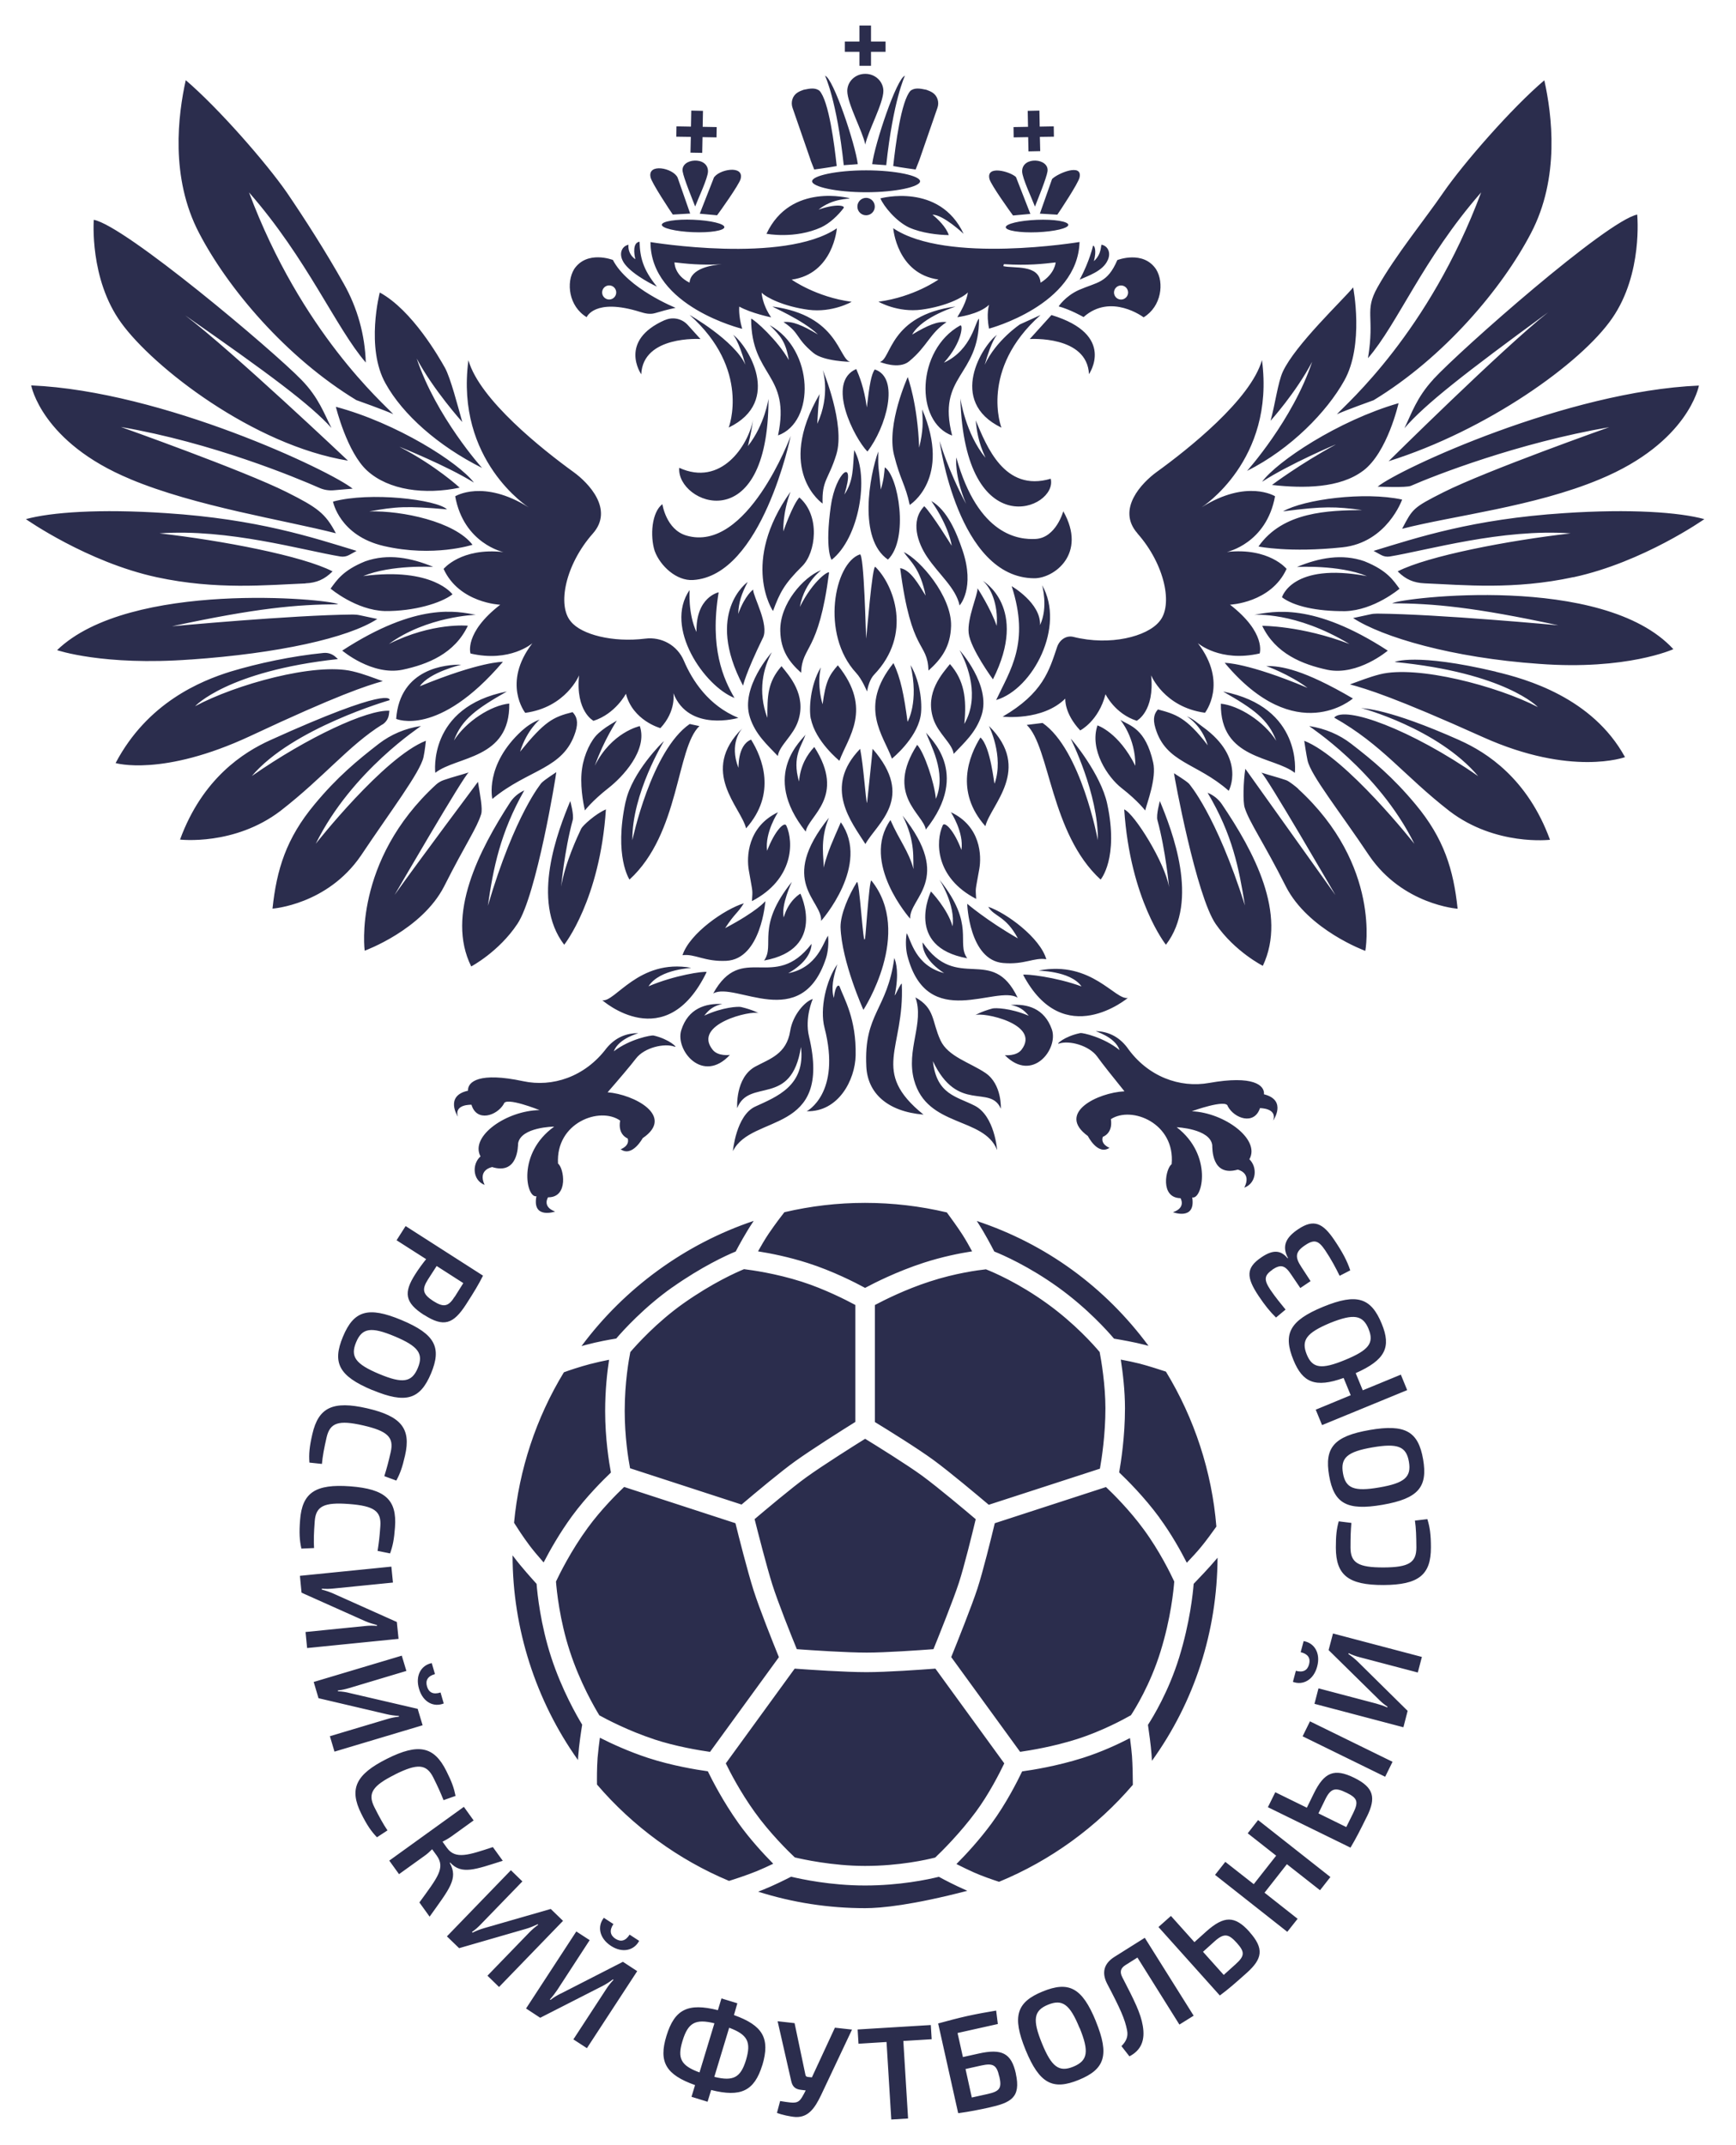 <svg width="34" height="42" viewBox="0 0 34 42" fill="none" xmlns="http://www.w3.org/2000/svg">
<g clip-path="url(#clip0_1368_20725)">
<path d="M13.302 9.159C14.119 9.533 14.648 8.734 14.75 8.221C14.72 8.402 14.71 8.477 14.648 8.734C14.979 8.314 15.051 7.808 15.051 7.808C15.051 10.598 13.247 9.86 13.303 9.159H13.302ZM15.133 6.002C15.088 5.996 15.722 6.259 16.02 6.549C15.708 6.363 15.517 6.286 15.345 6.306C15.677 6.527 15.572 6.613 15.931 6.911C16.133 7.076 16.651 7.084 16.651 7.084C16.423 7.033 16.425 6.177 15.133 6.002ZM15.079 6.371C15.286 6.577 15.39 6.689 15.449 7.05C15.235 6.667 14.778 6.256 14.711 6.239C14.711 7.382 15.493 7.312 15.238 8.525C15.972 8.26 15.942 6.848 15.08 6.369L15.079 6.371ZM13.506 6.166C14.711 7.236 14.272 8.371 14.272 8.371C15.339 7.855 14.635 6.755 14.357 6.554C14.357 6.554 14.461 6.65 14.599 7.14C14.379 6.662 13.506 6.166 13.506 6.166ZM13.024 6.265C12.098 6.672 12.559 7.328 12.559 7.328C12.593 6.562 13.719 6.638 13.719 6.638L13.469 6.362C13.357 6.238 13.177 6.199 13.024 6.267V6.265ZM11.242 5.273C11.496 4.89 12.004 5.09 12.004 5.09C12.292 5.65 13.232 6.027 13.232 6.027C13.08 6.059 12.945 6.096 12.829 6.131C12.729 6.16 12.633 6.137 12.534 6.106C11.644 5.828 11.49 6.21 11.49 6.21C11.137 5.996 11.086 5.532 11.244 5.271L11.242 5.273ZM11.793 5.726C11.793 5.802 11.855 5.864 11.931 5.864C12.007 5.864 12.069 5.802 12.069 5.726C12.069 5.65 12.007 5.588 11.931 5.588C11.855 5.588 11.793 5.65 11.793 5.726ZM12.864 5.609C12.593 5.278 12.534 5.037 12.526 4.733C12.39 4.749 12.416 4.968 12.444 5.075C12.328 5.002 12.298 4.868 12.309 4.792C12.191 4.816 12.121 4.944 12.191 5.095C12.286 5.31 12.712 5.541 12.864 5.611V5.609ZM12.742 4.74C12.742 4.74 15.351 5.174 16.39 4.47C16.39 4.47 16.321 5.361 15.505 5.475C15.505 5.475 15.984 5.817 16.68 5.909C16.68 5.909 16.302 6.127 15.832 6.065C15.35 6 15.006 5.825 14.917 5.73C14.917 5.73 14.925 5.958 15.103 6.213C15.103 6.213 14.716 6.135 14.479 6.003C14.479 6.003 14.458 6.171 14.536 6.438C14.536 6.438 12.74 6.003 12.74 4.74H12.742ZM13.21 5.137C13.21 5.137 13.204 5.386 13.505 5.534C13.528 5.251 13.95 5.188 14.134 5.175C13.711 5.195 13.444 5.163 13.209 5.137H13.21ZM12.962 4.4C12.959 4.467 13.232 4.532 13.57 4.546C13.908 4.56 14.184 4.515 14.187 4.448C14.19 4.381 13.917 4.316 13.579 4.302C13.241 4.288 12.965 4.333 12.962 4.4ZM13.177 4.201L13.517 4.181L13.271 3.477C13.184 3.288 12.675 3.187 12.742 3.474C12.768 3.589 13.129 4.133 13.177 4.201ZM13.37 3.358C13.391 3.488 13.556 3.891 13.615 4.043C13.671 3.893 13.863 3.49 13.866 3.358C13.872 3.052 13.326 3.093 13.37 3.358ZM16.083 4.451C16.251 4.372 16.414 4.217 16.522 4.074C16.559 4.028 16.387 3.981 16.031 4.104C16.318 3.874 16.634 3.901 16.642 3.882C16.642 3.882 15.486 3.566 15.012 4.577C15.012 4.577 15.567 4.685 16.083 4.451ZM13.978 3.488L13.705 4.184L14.044 4.215C14.095 4.149 14.475 3.617 14.505 3.504C14.581 3.22 14.066 3.316 13.976 3.487L13.978 3.488ZM13.523 2.989L13.753 2.993L13.759 2.685L14.033 2.69L14.037 2.488L13.762 2.483L13.768 2.17L13.539 2.165L13.533 2.479L13.249 2.474L13.246 2.676L13.53 2.68L13.523 2.989ZM7.144 18.613C7.144 18.613 8.263 18.207 8.699 17.353C9.135 16.491 9.333 16.227 9.423 15.942C9.457 15.835 9.402 15.565 9.361 15.307C9.361 15.307 8.203 16.855 7.728 17.522C7.728 17.522 9.105 15.148 9.181 15.123C8.97 15.191 8.905 15.2 8.694 15.272C8.639 15.29 8.586 15.321 8.542 15.36C6.907 16.86 7.142 18.612 7.142 18.612L7.144 18.613ZM6.982 7.835C6.982 7.835 7.55 8.036 7.702 8.109C7.516 7.904 5.905 6.514 4.877 3.767C6.02 5.071 6.579 6.422 7.164 7.098C7.148 6.557 7 6.028 6.734 5.557C6.382 4.929 5.965 4.279 5.618 3.77C5.216 3.19 4.278 2.116 3.638 1.57C3.489 2.243 3.328 3.474 3.9 4.564C4.461 5.642 5.599 6.996 6.981 7.835H6.982ZM7.516 10.69C8.49 10.916 9.254 10.666 9.254 10.666C8.907 10.212 7.874 9.995 7.235 10.013C7.753 9.919 7.959 9.902 8.755 9.973C8.556 9.781 7.248 9.623 6.522 9.821C6.522 9.821 6.648 10.488 7.516 10.69ZM6.475 11.525C6.475 11.525 6.973 11.947 7.539 11.964C8.105 11.969 8.634 11.811 8.862 11.637C8.862 11.637 8.485 11.099 7.113 11.279C7.668 11.051 8.485 11.099 8.485 11.099C8.056 10.922 7.603 10.831 7.153 10.99C6.71 11.169 6.593 11.366 6.475 11.524V11.525ZM7.882 13.113C8.377 13.008 8.904 12.798 9.163 12.251C9.163 12.251 8.473 12.18 7.617 12.608C8.358 12.066 9.319 12.037 9.319 12.037C8.958 11.973 8.18 11.778 6.703 12.738C6.703 12.738 7.286 13.233 7.882 13.113ZM9.847 12.961C9.847 12.961 9.847 12.96 9.847 12.958C9.847 12.958 9.408 12.949 8.223 13.436C8.409 13.16 9.036 13.014 9.036 13.014C8.746 13.008 7.832 13.079 7.759 14.075C7.759 14.075 8.581 14.445 9.847 12.961ZM9.93 13.538C8.366 13.844 8.525 15.131 8.525 15.131C8.943 14.802 9.991 14.87 9.974 13.775C9.623 13.809 9.129 14.121 8.89 14.499C9.043 14.082 9.336 13.875 9.93 13.537V13.538ZM10.574 14.087L10.566 14.09C10.436 14.138 10.321 14.216 10.22 14.307C9.484 14.982 9.643 15.642 9.643 15.642C10.355 15.052 11.037 15.066 11.27 14.332C11.334 14.13 11.292 14.025 11.214 13.943C10.828 14.039 10.667 14.124 10.186 14.717C10.319 14.29 10.574 14.085 10.574 14.085V14.087ZM11.717 14.361C11.574 14.486 11.441 14.771 11.402 15.034C11.352 15.343 11.419 15.712 11.456 15.867C11.456 15.867 11.596 15.68 11.918 15.428C12.188 15.217 12.691 14.69 12.531 14.216C12.531 14.216 11.977 14.334 11.649 14.993C11.825 14.495 12.081 14.109 12.081 14.109C11.89 14.222 11.836 14.256 11.715 14.361H11.717ZM6.815 9.019C6.815 9.019 4.539 6.864 3.627 6.175C5.275 7.323 6.077 7.92 6.492 8.379C6.347 8.098 6.243 7.785 5.905 7.438C5.35 6.864 2.445 4.415 1.837 4.304C1.837 4.304 1.747 5.461 2.374 6.321C3.002 7.191 4.962 8.717 6.815 9.019ZM5.982 11.421C6.199 11.412 6.356 11.344 6.51 11.19C6.51 11.19 6.511 11.187 6.513 11.187C5.925 10.883 4.348 10.582 3.124 10.443C4.47 10.347 5.925 10.773 6.669 10.896C6.728 10.905 6.789 10.894 6.84 10.865L6.984 10.786C6.117 10.522 5.044 10.164 3.256 10.047C1.949 9.959 0.995 10.03 0.507 10.164C0.507 10.164 1.706 11.007 3.072 11.302C4.239 11.553 5.219 11.454 5.984 11.423L5.982 11.421ZM3.735 12.913C5.441 12.794 6.815 12.493 7.389 12.119L7.057 12.048C7.009 12.037 6.961 12.032 6.913 12.032C5.722 12.042 3.369 12.262 3.369 12.262C5.021 11.905 5.821 11.834 6.623 11.831C6.621 11.831 6.62 11.829 6.618 11.828C6.444 11.727 2.54 11.355 1.118 12.729C1.118 12.729 2.02 13.04 3.737 12.912L3.735 12.913ZM7.496 13.336C7.308 13.271 7.127 13.195 6.905 13.143C6.17 12.966 4.608 13.403 3.821 13.827C3.821 13.827 4.449 13.14 6.618 12.904L6.579 12.868C6.514 12.806 6.426 12.775 6.336 12.784C5.717 12.845 5.057 12.986 4.515 13.149C3.934 13.33 2.889 13.754 2.264 14.94C2.264 14.94 3.179 15.214 4.903 14.41C6.626 13.602 7.175 13.427 7.497 13.336H7.496ZM7.486 14.188C7.558 14.143 7.606 14.072 7.617 13.988C7.62 13.961 7.623 13.937 7.626 13.916C7.201 13.89 6.032 14.427 4.932 15.194C5.726 14.256 7.629 13.709 7.629 13.709C7.643 13.685 7.634 13.431 5.292 14.492C4.768 14.729 3.966 15.239 3.526 16.438C3.526 16.438 4.591 16.565 5.495 15.875C6.351 15.21 6.832 14.594 7.485 14.186L7.486 14.188ZM7.068 16.753C7.651 15.88 8.228 15.123 8.294 14.825C8.321 14.707 8.341 14.503 8.341 14.503C7.517 14.825 6.184 16.52 6.184 16.52C6.893 15.083 8.257 14.216 8.242 14.216C8.24 14.216 8.237 14.216 8.235 14.216C7.938 14.261 7.657 14.379 7.418 14.563C7.001 14.886 6.604 15.213 6.161 15.748C5.604 16.416 5.418 17.026 5.337 17.79C5.337 17.79 6.409 17.716 7.068 16.753ZM10.267 15.476C10.157 15.526 10.062 15.604 9.995 15.704C9.388 16.638 8.727 17.911 9.229 18.922C9.229 18.922 9.771 18.635 10.133 18.089C10.507 17.534 10.893 15.176 10.895 15.118C10.864 15.142 10.675 15.259 10.606 15.328C10.606 15.328 10.087 15.932 9.555 17.734C9.661 16.999 9.795 16.309 10.268 15.475C10.268 15.475 10.267 15.475 10.265 15.475L10.267 15.476ZM10.989 17.371C10.989 17.371 11.053 16.658 11.217 16.055C11.244 15.957 11.169 15.684 11.169 15.684C10.932 16.256 10.388 17.635 11.05 18.497C11.05 18.497 11.749 17.623 11.867 15.847C11.662 15.935 11.413 16.163 11.383 16.224C11.313 16.373 11.065 16.897 10.988 17.371H10.989ZM12.253 15.694C12.021 16.765 12.329 17.221 12.329 17.221C13.316 16.319 13.244 14.647 13.698 14.216L13.508 14.175C12.753 14.697 12.385 16.45 12.385 16.45C12.374 15.537 13.004 14.51 13.004 14.51C12.977 14.527 12.379 15.118 12.255 15.692L12.253 15.694ZM10.354 9.934C9.464 9.375 8.915 9.717 8.915 9.717C9.084 10.646 9.859 10.809 9.859 10.809C9.029 10.717 8.688 11.139 8.688 11.139C8.994 11.809 9.797 11.84 9.797 11.84C9.082 12.394 9.215 12.795 9.215 12.795C9.992 12.975 10.427 12.594 10.427 12.594C9.826 13.375 10.287 13.957 10.287 13.957C11.087 13.848 11.341 13.223 11.341 13.223C11.269 13.93 11.624 14.113 11.624 14.113C12.052 13.977 12.259 13.583 12.259 13.583C12.394 14.11 12.934 14.256 12.934 14.256C13.25 13.918 13.188 13.571 13.188 13.571C13.489 14.343 14.461 14.055 14.461 14.055C13.877 13.816 13.56 13.327 13.393 12.935C13.266 12.636 12.959 12.463 12.636 12.504C12.002 12.583 11.389 12.425 11.183 12.172C10.907 11.857 11.073 11.054 11.611 10.446C12.03 9.973 11.523 9.452 11.234 9.243C10.625 8.802 9.394 7.827 9.174 7.053C8.913 9.023 10.357 9.936 10.357 9.936L10.354 9.934ZM2.552 9.381C3.83 9.916 5.584 10.186 6.578 10.441C6.373 10.049 6.216 9.937 5.615 9.635C4.77 9.212 2.368 8.36 2.368 8.36C4.154 8.667 5.792 9.348 6.257 9.553C6.345 9.592 6.44 9.607 6.536 9.599C6.68 9.587 6.883 9.568 6.907 9.568C6.477 9.219 3.19 7.656 0.611 7.546C0.611 7.546 0.814 8.661 2.554 9.381H2.552ZM9.439 9.159C9.439 9.159 8.542 8.162 8.161 7.019C8.484 7.63 9.054 8.263 9.054 8.263C8.966 7.953 8.826 7.404 8.715 7.202C8.604 7.005 8.076 6.075 7.438 5.727C7.438 5.727 7.155 6.81 7.553 7.511C7.888 8.114 8.577 8.729 9.44 9.161L9.439 9.159ZM6.578 7.965C6.578 7.965 6.796 8.86 7.195 9.219C7.615 9.598 8.318 9.691 9.003 9.548C9.003 9.548 8.541 9.119 7.821 8.747C7.812 8.742 8.749 9.116 9.282 9.449C8.983 9.055 7.77 8.283 6.578 7.965ZM15.398 16.162C15.362 16.084 15.175 16.26 15.024 16.658C14.975 16.3 15.237 15.903 15.237 15.903C14.637 16.19 14.62 16.779 14.666 17.041C14.748 17.517 14.741 17.399 14.727 17.643C15.548 17.215 15.547 16.486 15.4 16.163L15.398 16.162ZM15.78 16.284C15.828 15.974 16.578 15.604 15.948 14.625C15.807 14.777 15.676 14.985 15.649 15.301C15.504 14.805 15.71 14.593 15.775 14.383C15.739 14.465 14.875 15.149 15.781 16.283L15.78 16.284ZM15.874 3.133L15.947 3.319C15.947 3.319 16.246 3.279 16.387 3.251C16.344 2.849 16.234 1.972 16.048 1.775C15.963 1.714 15.866 1.731 15.739 1.758C15.697 1.772 15.657 1.789 15.62 1.812C15.521 1.874 15.483 2.001 15.522 2.111L15.876 3.133H15.874ZM16.468 16.1C16.293 16.503 16.229 16.627 16.128 16.99C16.147 16.821 16.043 16.472 16.234 16.01C15.226 17.266 16.108 17.624 16.082 18.03C16.082 18.03 17.057 16.934 16.468 16.1ZM13.968 19.451C14.401 19.209 15.694 20.234 16.177 18.762C16.215 18.646 16.234 18.469 16.217 18.32C16.122 18.451 16.011 18.942 15.438 19.055C15.786 18.857 15.893 18.634 15.894 18.48C15.161 19.435 14.534 18.43 13.968 19.451ZM15.676 17.497C15.676 17.497 15.446 17.621 15.35 17.962C15.291 17.725 15.508 17.267 15.508 17.267C14.796 18.154 15.186 18.496 14.965 18.806C16.201 18.582 15.676 17.497 15.676 17.497ZM15.882 14.073C15.969 14.515 16.44 14.895 16.44 14.895C16.605 14.439 17.102 13.884 16.409 13.026C16.24 13.22 16.17 13.34 16.111 13.789C16.111 13.789 15.992 13.434 16.076 13.067C15.865 13.416 15.841 13.893 15.88 14.075L15.882 14.073ZM16.832 1.288H17.059V1.015H17.344V0.813H17.059V0.5H16.832V0.813H16.546V1.015H16.832V1.288ZM16.8 3.214C16.752 2.823 16.321 1.531 16.159 1.483C16.159 1.483 16.389 1.962 16.525 3.234L16.8 3.214ZM14.686 14.042C14.796 14.385 15.03 14.585 15.234 14.802C15.262 14.596 15.536 14.406 15.632 14.115C15.803 13.6 15.451 13.225 15.306 13.043C15.029 13.36 15.029 13.634 15.029 14.055C14.832 13.532 14.953 13.067 15.117 12.771C15.117 12.771 14.497 13.456 14.686 14.04V14.042ZM16.91 19.772C16.91 19.772 17.892 18.266 17.067 17.241C17.022 17.185 16.938 18.606 16.938 18.369C16.91 18.606 16.832 17.188 16.781 17.272C16.625 17.525 16.46 17.894 16.462 18.153C16.485 18.831 16.91 19.772 16.91 19.772ZM15.8 21.757C16.423 21.772 16.747 21.144 16.758 20.665C16.773 19.944 16.53 19.553 16.443 19.314C16.434 19.287 16.364 19.259 16.331 19.539C16.274 19.352 16.319 19.131 16.4 18.88C16.18 19.19 16.051 19.752 16.149 20.125C16.48 21.408 15.8 21.757 15.8 21.757ZM14.793 21.665C14.416 21.837 14.354 22.538 14.354 22.538C14.723 21.797 16.305 22.233 15.845 20.294C15.756 19.924 15.918 19.561 15.918 19.559C15.764 19.606 15.525 19.873 15.476 20.186C15.404 20.64 15.072 20.732 14.796 20.881C14.395 21.096 14.438 21.696 14.438 21.696C14.674 21.095 15.5 21.693 15.687 20.499C15.78 21.262 15.207 21.474 14.793 21.665ZM14.296 20.654C14.296 20.654 14.066 20.688 13.959 20.555C13.551 20.051 14.722 19.773 14.86 19.838C14.86 19.838 14.744 19.77 14.513 19.716C14.46 19.704 14.159 19.716 13.793 19.885C13.895 19.756 13.982 19.694 14.145 19.657C13.819 19.642 13.478 19.741 13.343 20.169C13.219 20.56 13.762 21.231 14.296 20.653V20.654ZM16.84 10.855C16.342 11.026 16.066 12.415 16.767 13.174C16.884 13.299 16.981 13.538 16.981 13.538C16.998 13.439 17.039 13.295 17.118 13.211C17.881 12.417 17.502 11.448 17.144 11.099C17.084 11.04 16.972 12.477 16.964 12.505C16.958 12.476 16.925 10.826 16.84 10.854V10.855ZM17.09 14.662C17.07 14.911 17.025 15.287 16.981 15.725C16.952 15.644 16.915 15.01 16.846 14.662C16.116 15.416 16.68 16.098 16.949 16.525C17.177 16.115 17.932 15.625 17.091 14.662H17.09ZM9.633 22.848C10.149 23.013 10.144 22.434 10.147 22.386C10.203 22.064 10.854 22.058 10.854 22.058C10.121 22.583 10.307 23.462 10.506 23.421C10.417 23.878 10.872 23.721 10.872 23.721C10.611 23.624 10.734 23.442 10.734 23.442C11.143 23.447 11.042 22.862 10.929 22.782C10.881 21.98 11.748 21.659 12.146 21.94C12.094 22.22 12.294 22.29 12.294 22.29C12.338 22.439 12.156 22.501 12.156 22.501C12.382 22.664 12.587 22.284 12.587 22.284C13.226 21.851 12.415 21.426 11.9 21.386C12.117 21.137 12.356 20.856 12.456 20.724C12.619 20.51 13.015 20.417 13.216 20.494C13.277 20.518 13.115 20.347 12.799 20.274C12.759 20.265 12.34 20.339 12.021 20.584C12.121 20.318 12.531 20.228 12.495 20.228C12.286 20.228 12.064 20.299 11.88 20.521C11.453 21.09 10.813 21.29 10.248 21.169C9.386 20.985 9.157 21.178 9.166 21.355C8.701 21.456 8.967 21.862 8.967 21.862C8.891 21.614 9.234 21.63 9.234 21.63C9.336 21.974 9.73 21.848 9.867 21.614C9.895 21.464 10.568 21.735 10.568 21.735C9.924 21.743 9.198 22.244 9.411 22.641C9.239 22.794 9.257 23.109 9.491 23.199C9.352 22.901 9.633 22.852 9.633 22.852V22.848ZM15.282 12.357C15.291 12.733 15.452 12.958 15.69 13.172C15.71 12.628 16.031 12.805 16.237 11.214C16.243 11.162 15.93 11.353 15.665 11.883C15.765 11.349 16.136 11.142 16.066 11.17C15.744 11.3 15.268 11.814 15.282 12.357ZM15.139 11.964C15.275 11.597 15.362 11.431 15.713 11.083C15.975 10.823 16.074 10.102 15.655 9.739C15.516 9.897 15.342 10.404 15.342 10.404C15.342 10.404 15.322 10.058 15.482 9.629C14.495 11.017 15.139 11.963 15.139 11.963V11.964ZM16.111 9.86C16.094 9.396 16.228 9.392 16.38 8.898C16.561 8.308 16.114 7.244 16.114 7.244C16.114 7.244 16.271 7.732 16.006 8.298C16.034 7.77 16.054 7.717 16.055 7.712C15.175 9.223 16.113 9.861 16.113 9.861L16.111 9.86ZM14.942 12.49C15.069 12.231 14.751 11.684 14.75 11.544C14.75 11.544 14.592 11.651 14.458 12.02C14.469 11.787 14.519 11.635 14.643 11.395C14.643 11.395 13.795 11.989 14.553 13.425C14.553 13.425 14.595 13.2 14.942 12.488V12.49ZM13.533 18.948C12.506 18.767 12.044 19.634 11.796 19.583C11.796 19.583 13.039 20.687 13.84 19.031C13.784 19.011 13.209 19.094 12.701 19.311C12.926 18.961 13.579 18.956 13.531 18.948H13.533ZM14.612 16.218C15.218 15.537 14.928 14.831 14.71 14.481C14.432 14.593 14.472 15.059 14.46 15.028C14.281 14.559 14.511 14.29 14.54 14.258C13.688 15.104 14.511 15.799 14.612 16.218ZM14.54 14.258C14.54 14.258 14.542 14.256 14.544 14.255C14.544 14.255 14.544 14.255 14.54 14.258ZM13.365 18.702C13.61 18.669 13.795 18.832 14.223 18.812C14.908 18.781 14.99 17.643 14.99 17.643C14.99 17.643 14.837 17.837 14.202 18.172C14.393 17.878 14.444 17.885 14.568 17.686C14.198 17.798 13.506 18.272 13.367 18.702H13.365ZM16.947 1.446C16.947 1.446 16.947 1.446 16.946 1.446C16.944 1.446 16.946 1.446 16.944 1.446C16.749 1.446 16.594 1.598 16.594 1.781C16.594 2.027 16.899 2.581 16.947 2.831C16.995 2.579 17.301 2.026 17.301 1.781C17.301 1.598 17.144 1.446 16.95 1.446H16.947ZM17.229 3.225L17.357 3.234C17.493 1.962 17.723 1.483 17.723 1.483C17.561 1.531 17.13 2.823 17.082 3.214L17.231 3.225H17.229ZM17.933 3.319L18.006 3.133L18.36 2.111C18.399 2.001 18.36 1.874 18.262 1.812C18.225 1.789 18.183 1.772 18.143 1.758C18.016 1.731 17.919 1.714 17.834 1.775C17.648 1.972 17.538 2.849 17.494 3.251C17.636 3.279 17.935 3.319 17.935 3.319H17.933ZM13.574 11.356C14.927 11.273 15.486 8.536 15.486 8.536C15.486 8.536 14.633 10.838 13.441 10.485C13.044 10.367 12.973 9.871 12.973 9.871C12.763 10.029 12.729 10.493 12.822 10.787C12.931 11.082 13.25 11.377 13.574 11.356ZM16.989 8.84C17.352 8.373 17.634 7.397 17.132 7.233C17.064 7.332 17.028 7.534 16.977 7.977C16.924 7.588 16.826 7.354 16.77 7.225C16.17 7.486 16.735 8.582 16.988 8.84H16.989ZM14.385 13.665C14.168 13.292 13.895 12.691 14.075 11.597C14.075 11.597 13.626 11.687 13.641 12.374C13.472 12.014 13.506 11.552 13.506 11.552C12.998 12.285 13.798 13.436 14.385 13.665ZM20.579 9.373C19.666 9.643 19.32 8.726 19.109 8.23C19.129 8.416 19.155 8.647 19.301 8.962C18.91 8.494 18.809 7.801 18.809 7.801C18.895 10.7 20.721 9.967 20.579 9.375V9.373ZM18.71 6.002C17.417 6.177 17.46 7.033 17.233 7.086C17.233 7.086 17.603 7.242 17.805 7.075C18.164 6.779 18.206 6.529 18.538 6.307C18.366 6.287 18.175 6.365 17.864 6.551C18.071 6.186 18.754 5.996 18.71 6.002ZM18.806 6.372C17.943 6.852 17.915 8.263 18.648 8.528C18.344 7.338 19.175 7.385 19.175 6.242C19.107 6.258 19.044 6.847 18.487 7.101C18.853 6.695 18.862 6.343 18.808 6.372H18.806ZM19.613 8.373C19.613 8.373 19.174 7.239 20.379 6.168L19.976 6.351C19.976 6.351 19.506 6.664 19.286 7.142C19.424 6.652 19.527 6.555 19.527 6.555C19.248 6.755 18.546 7.856 19.613 8.373ZM21.326 7.328C21.326 7.328 21.871 6.555 20.593 6.168L20.168 6.638C20.168 6.638 21.294 6.562 21.328 7.328H21.326ZM21.883 5.092C21.883 5.092 22.39 4.892 22.644 5.275C22.802 5.534 22.751 5.999 22.398 6.213C22.398 6.213 21.759 5.729 21.222 6.208C21.222 6.208 20.96 6.058 20.734 5.999C20.734 5.999 20.861 5.8 21.129 5.678C21.491 5.52 21.688 5.547 21.883 5.092ZM21.818 5.727C21.818 5.803 21.88 5.865 21.956 5.865C22.032 5.865 22.094 5.803 22.094 5.727C22.094 5.651 22.032 5.589 21.956 5.589C21.88 5.589 21.818 5.651 21.818 5.727ZM21.695 5.095C21.764 4.944 21.695 4.816 21.578 4.792C21.553 4.788 21.588 4.966 21.424 5.113C21.481 4.902 21.435 4.803 21.407 4.811C21.407 4.811 21.342 5.112 21.146 5.475C21.298 5.405 21.601 5.31 21.694 5.095H21.695ZM17.205 5.907C17.901 5.816 18.38 5.473 18.38 5.473C17.564 5.36 17.494 4.468 17.494 4.468C18.534 5.172 21.143 4.738 21.143 4.738C21.108 5.975 19.371 6.434 19.371 6.434C19.312 6.143 19.371 5.968 19.371 5.968C19.168 6.16 18.749 6.21 18.749 6.21C18.944 5.904 18.955 5.726 18.955 5.726C18.867 5.82 18.534 5.997 18.051 6.062C17.581 6.126 17.203 5.906 17.203 5.906L17.205 5.907ZM19.651 5.211C19.859 5.259 20.349 5.172 20.38 5.535C20.664 5.36 20.675 5.138 20.675 5.138C20.424 5.166 20.139 5.202 19.662 5.172C19.662 5.172 19.655 5.188 19.651 5.211ZM19.698 4.45C19.701 4.516 19.977 4.561 20.315 4.547C20.653 4.533 20.926 4.468 20.923 4.402C20.92 4.335 20.644 4.29 20.306 4.304C19.968 4.318 19.695 4.383 19.698 4.45ZM19.853 2.69L20.137 2.685L20.143 2.964L20.373 2.959L20.366 2.68L20.641 2.676L20.638 2.474L20.363 2.479L20.357 2.165L20.128 2.17L20.134 2.483L19.85 2.488L19.853 2.69ZM20.368 4.183L20.708 4.203C20.756 4.135 21.117 3.591 21.143 3.476C21.208 3.189 20.72 3.39 20.605 3.505L20.366 4.183H20.368ZM20.019 3.359C20.022 3.491 20.214 3.896 20.27 4.045C20.329 3.893 20.494 3.49 20.515 3.359C20.559 3.093 20.013 3.052 20.019 3.359ZM17.243 3.884C17.308 4.04 17.55 4.333 17.802 4.453C18.056 4.567 18.38 4.6 18.582 4.603C18.532 4.445 18.361 4.282 18.262 4.203C18.476 4.203 18.873 4.578 18.873 4.578C18.399 3.567 17.243 3.884 17.243 3.884ZM19.841 4.219L20.18 4.188L19.898 3.466C19.78 3.356 19.304 3.225 19.38 3.508C19.41 3.622 19.791 4.153 19.841 4.22V4.219ZM25.428 15.445C25.384 15.405 25.245 15.293 25.189 15.275C24.978 15.204 24.913 15.194 24.702 15.126C24.778 15.151 26.155 17.525 26.155 17.525C25.679 16.857 24.39 15.052 24.39 15.052C24.35 15.309 24.342 15.704 24.377 15.811C24.466 16.098 24.749 16.492 25.184 17.356C25.62 18.21 26.74 18.617 26.74 18.617C26.74 18.617 27.062 16.947 25.426 15.447L25.428 15.445ZM29.008 3.769C27.982 6.515 26.369 7.906 26.183 8.111C26.335 8.039 26.902 7.836 26.902 7.836C28.284 6.997 29.422 5.644 29.984 4.566C30.556 3.476 30.395 2.245 30.246 1.572C29.605 2.117 28.667 3.192 28.266 3.772C27.918 4.281 27.332 4.997 26.979 5.625C26.713 6.098 26.929 6.182 26.792 7.013C27.377 6.337 27.866 5.073 29.007 3.769H29.008ZM24.648 10.7C24.648 10.7 25.251 10.826 26.292 10.716C27.166 10.623 27.461 9.781 27.461 9.781C26.713 9.62 25.538 9.778 25.128 10.012C25.935 9.908 26.146 9.917 26.678 9.986C26.026 9.995 25.128 10.012 24.648 10.7ZM26.732 10.992C26.282 10.832 25.828 10.924 25.4 11.101C25.4 11.101 26.217 11.052 26.772 11.28C25.301 11.004 25.108 11.694 25.108 11.694C25.336 11.867 25.78 11.97 26.346 11.966C26.912 11.949 27.41 11.527 27.41 11.527C27.292 11.369 27.175 11.172 26.732 10.993V10.992ZM24.564 12.039C24.564 12.039 25.363 11.967 26.43 12.609C25.487 12.248 24.721 12.253 24.721 12.253C24.98 12.798 25.507 13.009 26.002 13.115C26.597 13.234 27.18 12.739 27.18 12.739C25.704 11.78 24.925 11.975 24.564 12.039ZM26.498 13.676C25.527 13.107 25.09 13.037 24.8 13.04C24.8 13.04 25.243 13.197 25.609 13.468C24.428 12.972 23.989 12.978 23.989 12.978C23.989 12.978 23.989 12.98 23.989 12.981C25.386 14.65 26.496 13.676 26.496 13.676H26.498ZM23.911 13.777C23.894 14.872 24.942 14.803 25.36 15.132C25.36 15.132 25.518 13.845 23.955 13.54C24.549 13.878 24.84 14.085 24.995 14.503C24.756 14.124 24.262 13.813 23.911 13.778V13.777ZM22.678 13.89C22.61 13.968 22.572 14.065 22.629 14.255C22.834 14.943 23.437 14.929 24.065 15.483C24.065 15.483 24.414 14.848 23.556 14.231C23.455 14.158 23.365 14.073 23.251 14.028L23.243 14.025C23.243 14.025 23.536 14.193 23.654 14.593C23.23 14.037 23.018 13.982 22.678 13.89ZM21.494 14.203C21.334 14.678 21.695 15.219 21.967 15.43C22.289 15.681 22.429 15.869 22.429 15.869C22.466 15.714 22.655 15.235 22.585 14.928C22.435 14.264 22.134 14.21 21.943 14.096C21.943 14.096 22.241 14.445 22.236 14.994C21.908 14.335 21.495 14.203 21.495 14.203H21.494ZM28.072 7.428C27.743 7.785 27.645 8.1 27.506 8.384C27.91 7.915 28.698 7.3 30.32 6.115C29.425 6.824 27.197 9.03 27.197 9.03C29.119 8.427 30.967 7.115 31.575 6.231C32.181 5.357 32.065 4.201 32.065 4.201C31.46 4.329 28.613 6.841 28.07 7.428H28.072ZM30.815 11.302C32.183 11.007 33.38 10.164 33.38 10.164C32.891 10.03 31.938 9.959 30.63 10.047C28.842 10.164 27.769 10.522 26.902 10.786L27.047 10.865C27.099 10.894 27.158 10.905 27.217 10.896C27.962 10.773 29.416 10.347 30.762 10.443C29.539 10.582 27.962 10.885 27.374 11.187C27.374 11.187 27.375 11.189 27.377 11.19C27.531 11.344 27.687 11.412 27.904 11.421C28.67 11.453 29.649 11.552 30.816 11.3L30.815 11.302ZM27.272 11.809C27.272 11.809 27.268 11.812 27.267 11.812C28.07 11.814 28.869 11.887 30.52 12.243C30.52 12.243 28.168 12.023 26.977 12.014C26.927 12.014 26.881 12.018 26.833 12.029L26.501 12.101C27.073 12.474 28.438 12.879 30.145 12.998C31.862 13.127 32.773 12.71 32.773 12.71C31.399 11.214 27.448 11.708 27.273 11.809H27.272ZM29.294 13.15C27.715 12.777 27.314 12.961 27.314 12.961C29.484 13.171 30.12 13.844 30.12 13.844C29.328 13.434 27.76 13.019 27.028 13.202C26.808 13.258 26.627 13.333 26.439 13.4C26.763 13.487 27.314 13.653 29.046 14.433C30.778 15.211 31.826 14.824 31.826 14.824C31.187 13.656 29.886 13.292 29.294 13.152V13.15ZM28.591 14.495C27.163 13.859 26.723 13.879 26.656 13.861C26.656 13.861 28.157 14.258 28.951 15.197C27.642 14.284 26.337 13.808 26.13 14.05C27.076 14.585 27.484 15.177 28.388 15.88C29.292 16.57 30.357 16.442 30.357 16.442C29.919 15.244 29.117 14.731 28.591 14.496V14.495ZM26.467 14.565C26.23 14.38 25.947 14.264 25.65 14.217C25.648 14.217 25.645 14.217 25.643 14.217C25.628 14.217 26.992 15.086 27.701 16.522C27.701 16.522 26.366 14.827 25.544 14.504C25.544 14.504 25.583 14.773 25.609 14.89C25.676 15.187 26.234 15.881 26.817 16.754C27.476 17.717 28.548 17.792 28.548 17.792C28.467 17.027 28.281 16.416 27.724 15.749C27.281 15.216 26.884 14.887 26.467 14.565ZM22.993 15.138C22.996 15.196 23.429 17.545 23.812 18.094C24.186 18.634 24.733 18.91 24.733 18.91C25.215 17.889 24.556 16.669 23.931 15.746C23.863 15.646 23.767 15.569 23.655 15.523C23.655 15.523 23.654 15.523 23.652 15.523C24.142 16.348 24.263 16.996 24.383 17.728C23.815 15.937 23.285 15.342 23.285 15.342C23.215 15.275 23.023 15.162 22.992 15.138H22.993ZM22.018 15.847C22.136 17.623 22.835 18.497 22.835 18.497C23.497 17.635 22.953 16.258 22.716 15.684C22.716 15.684 22.641 15.957 22.668 16.055C22.832 16.657 22.896 17.371 22.896 17.371C22.82 16.897 22.221 15.935 22.018 15.847ZM20.418 14.155L20.109 14.193C20.563 14.624 20.571 16.32 21.556 17.221C21.556 17.221 21.916 16.805 21.684 15.734C21.56 15.159 20.996 14.479 20.97 14.462C20.97 14.462 21.512 15.539 21.502 16.45C21.502 16.45 21.173 14.676 20.418 14.154V14.155ZM22.277 10.444C22.815 11.052 22.981 11.856 22.705 12.17C22.465 12.463 21.743 12.65 21.024 12.47C20.881 12.434 20.749 12.53 20.703 12.67C20.549 13.127 20.428 13.571 19.638 14.031C19.638 14.031 20.413 14.123 20.864 13.678C20.864 13.678 20.839 13.963 21.156 14.301C21.156 14.301 21.515 14.12 21.652 13.592C21.652 13.592 21.835 13.975 22.263 14.112C22.263 14.112 22.618 13.929 22.545 13.222C22.545 13.222 22.799 13.847 23.6 13.955C23.6 13.955 24.06 13.374 23.46 12.592C23.46 12.592 23.894 12.972 24.671 12.794C24.671 12.794 24.805 12.392 24.09 11.839C24.09 11.839 24.893 11.806 25.198 11.138C25.198 11.138 24.857 10.716 24.028 10.807C24.028 10.807 24.803 10.645 24.972 9.716C24.972 9.716 24.423 9.373 23.533 9.933C23.533 9.933 24.977 9.018 24.716 7.05C24.496 7.824 23.265 8.799 22.655 9.24C22.367 9.449 21.86 9.97 22.278 10.443L22.277 10.444ZM27.631 9.513C28.098 9.308 29.731 8.671 31.517 8.364C31.517 8.364 29.115 9.213 28.27 9.638C27.669 9.941 27.667 9.961 27.461 10.353C28.455 10.097 30.053 9.919 31.331 9.384C33.071 8.664 33.274 7.549 33.274 7.549C30.695 7.659 27.411 9.179 26.982 9.528C27.005 9.528 27.543 9.551 27.63 9.513H27.631ZM24.421 9.221C25.285 8.79 25.991 8.056 26.326 7.455C26.723 6.754 26.502 5.627 26.502 5.627C26.302 5.872 25.367 6.752 25.124 7.278C25.028 7.486 24.972 7.928 24.884 8.238C24.884 8.238 25.377 7.694 25.699 7.083C25.318 8.225 24.421 9.223 24.421 9.223V9.221ZM26.696 9.218C27.175 8.86 27.391 7.894 27.391 7.894C26.205 8.236 25.009 9.035 24.718 9.433C25.245 9.089 26.172 8.695 26.163 8.702C25.451 9.089 24.912 9.495 24.912 9.495C25.54 9.565 26.242 9.558 26.695 9.218H26.696ZM18.886 14.174C18.937 13.668 18.881 13.318 18.605 13.002C18.461 13.183 18.109 13.558 18.279 14.073C18.375 14.365 18.65 14.554 18.678 14.76C18.882 14.543 19.115 14.343 19.225 14C19.414 13.416 18.794 12.73 18.794 12.73C18.957 13.026 19.192 13.645 18.886 14.174ZM22.092 19.538C21.843 19.592 21.382 18.803 20.348 19.001C20.3 19.011 20.957 18.995 21.182 19.313C20.672 19.127 20.093 19.066 20.038 19.085C20.835 20.595 22.092 19.536 22.092 19.536V19.538ZM18.625 15.905C18.625 15.905 18.881 16.292 18.83 16.641C18.684 16.252 18.501 16.081 18.465 16.157C18.32 16.474 18.315 17.184 19.118 17.599C19.106 17.362 19.098 17.477 19.18 17.012C19.225 16.756 19.211 16.18 18.625 15.903V15.905ZM19.602 21.709C19.602 21.709 19.628 21.23 19.301 21.008C18.999 20.803 18.566 20.688 18.419 20.367C18.248 19.997 18.316 19.742 17.929 19.528C18.107 20.029 17.741 20.553 17.902 21.146C18.158 22.081 19.268 21.859 19.529 22.517C19.529 22.517 19.481 21.851 19.093 21.65C18.735 21.465 18.344 21.433 18.271 20.777C18.76 21.805 19.39 21.223 19.602 21.707V21.709ZM18.656 18.136C18.56 17.795 18.233 17.454 18.233 17.454C18.233 17.454 17.705 18.539 18.943 18.762C18.721 18.452 19.112 18.113 18.4 17.224C18.4 17.224 18.716 17.711 18.656 18.136ZM19.932 19.536C19.43 18.483 18.744 19.448 18.07 18.451C18.062 18.604 18.155 18.834 18.49 19.052C17.924 18.905 17.843 18.407 17.758 18.271C17.732 18.418 17.741 18.595 17.772 18.714C18.163 20.214 19.517 19.269 19.934 19.536H19.932ZM18.24 9.809C18.599 10.328 18.639 10.685 18.639 10.685C18.639 10.685 18.25 10.054 18.102 9.911C17.822 10.201 17.975 10.631 18.155 10.9C18.385 11.246 18.72 11.508 18.794 11.854C18.794 11.854 19.103 11.516 18.851 10.773C18.732 10.421 18.552 9.989 18.24 9.809ZM19.479 15.338C19.469 15.37 19.405 14.619 19.202 14.439C18.983 14.79 18.693 15.495 19.299 16.176C19.4 15.757 20.225 15.061 19.368 14.213C19.368 14.213 19.666 14.803 19.481 15.338H19.479ZM19.934 18.372C19.326 18.024 18.943 17.695 18.943 17.695C18.943 17.695 18.979 18.798 19.648 18.855C20.067 18.891 20.253 18.741 20.492 18.781C20.373 18.362 19.714 17.875 19.355 17.754C19.469 17.95 19.695 17.924 19.935 18.372H19.934ZM17.63 11.124C17.851 12.828 18.163 12.546 18.185 13.129C18.441 12.899 18.616 12.659 18.627 12.256C18.642 11.674 18.014 10.952 17.701 10.81C17.825 10.99 18.019 11.119 18.129 11.662C17.995 11.448 17.836 11.156 17.631 11.124H17.63ZM17.47 14.852C17.47 14.852 17.943 14.472 18.028 14.03C18.067 13.85 18.044 13.372 17.833 13.022C18.003 13.743 17.775 14.132 17.775 14.132C17.704 13.602 17.64 13.278 17.499 12.983C16.806 13.842 17.304 14.397 17.468 14.852H17.47ZM19.797 19.676C19.959 19.707 20.045 19.764 20.149 19.888C19.785 19.733 19.489 19.732 19.438 19.745C19.213 19.806 19.099 19.876 19.099 19.876C19.234 19.808 20.393 20.045 20.007 20.552C19.904 20.685 19.68 20.659 19.68 20.659C20.221 21.209 20.734 20.535 20.601 20.155C20.455 19.739 20.115 19.651 19.797 19.676ZM24.468 22.7C24.694 22.31 23.984 21.786 23.342 21.757C23.342 21.757 24.023 21.509 24.046 21.659C24.173 21.898 24.564 22.037 24.677 21.696C24.677 21.696 25.02 21.693 24.936 21.938C24.936 21.938 25.215 21.54 24.755 21.425C24.772 21.25 24.549 21.048 23.68 21.203C23.111 21.305 22.477 21.085 22.071 20.502C21.894 20.274 21.675 20.195 21.466 20.189C21.43 20.189 21.837 20.291 21.928 20.561C21.616 20.307 21.201 20.218 21.16 20.226C20.843 20.29 20.675 20.454 20.737 20.433C20.942 20.363 21.332 20.47 21.489 20.687C21.585 20.822 21.815 21.11 22.023 21.367C21.506 21.391 20.681 21.789 21.306 22.242C21.306 22.242 21.498 22.628 21.73 22.473C21.73 22.473 21.548 22.407 21.599 22.258C21.599 22.258 21.801 22.194 21.757 21.912C22.165 21.645 23.021 21.994 22.947 22.794C22.832 22.87 22.711 23.452 23.12 23.459C23.12 23.459 23.237 23.644 22.973 23.734C22.973 23.734 23.423 23.904 23.35 23.444C23.547 23.494 23.761 22.62 23.046 22.07C23.046 22.07 23.699 22.098 23.742 22.42C23.745 22.468 23.721 23.049 24.242 22.9C24.242 22.9 24.521 22.959 24.37 23.252C24.606 23.169 24.635 22.856 24.468 22.696V22.7ZM18.137 14.341C18.202 14.551 18.552 15.117 18.329 15.641C18.302 15.325 18.102 14.734 17.963 14.583C17.332 15.563 18.084 15.934 18.132 16.242C19.036 15.109 18.172 14.424 18.138 14.343L18.137 14.341ZM17.664 19.273C17.66 19.19 17.507 19.562 17.526 19.474C17.609 19.062 17.553 18.848 17.515 18.756C17.377 19.78 16.916 19.838 16.967 20.881C16.992 21.402 17.378 21.763 18.087 21.823C17.035 20.972 17.718 20.544 17.662 19.274L17.664 19.273ZM18.002 8.765C17.971 7.898 17.778 7.383 17.778 7.383C17.778 7.383 17.36 8.303 17.509 8.905C17.634 9.407 17.732 9.48 17.817 9.886C17.817 9.886 18.642 9.375 18.061 8.015C18.075 8.283 18.084 8.416 18.002 8.765ZM17.676 15.968C17.941 16.481 17.875 16.847 17.892 17.016C17.791 16.653 17.617 16.46 17.44 16.056C16.851 16.891 17.826 17.987 17.826 17.987C17.8 17.581 18.682 17.223 17.674 15.966L17.676 15.968ZM20.825 10.009C20.825 10.009 20.683 10.53 20.284 10.552C19.962 10.569 19.16 10.497 18.729 8.957C18.729 8.957 18.686 9.308 18.921 9.865C18.571 9.216 18.402 8.636 18.402 8.636C18.402 8.636 18.757 11.313 20.255 11.322C20.642 11.325 21.298 10.845 20.824 10.009H20.825ZM20.41 11.457C20.41 11.457 20.534 11.89 20.369 12.239C20.39 11.809 19.814 11.477 19.814 11.477C20.173 12.583 19.786 13.118 19.51 13.706C20.233 13.492 20.87 12.262 20.41 11.457ZM19.145 11.519C19.151 11.651 18.94 12.099 18.972 12.397C19.005 12.698 19.447 13.301 19.447 13.301C20.157 11.893 19.248 11.372 19.248 11.372C19.397 11.493 19.555 11.826 19.52 12.254C19.407 11.919 19.146 11.519 19.146 11.519H19.145ZM17.391 10.956C17.805 10.552 17.595 9.319 17.329 9.15C17.313 9.297 17.313 9.371 17.251 9.585C17.208 9.111 17.195 9.21 17.201 8.84C17.031 9.309 16.801 10.552 17.391 10.956ZM16.273 9.899C16.15 10.772 16.287 10.961 16.287 10.961C16.828 10.536 17.029 9.328 16.729 8.813C16.701 9.167 16.719 9.412 16.538 9.682C16.772 8.92 16.364 9.25 16.274 9.899H16.273ZM15.905 3.549C15.905 3.656 16.378 3.764 16.963 3.764C17.547 3.764 18.02 3.656 18.02 3.549C18.02 3.442 17.547 3.335 16.963 3.335C16.378 3.335 15.905 3.442 15.905 3.549ZM17.133 4.045C17.133 3.95 17.057 3.874 16.963 3.874C16.868 3.874 16.792 3.95 16.792 4.045C16.792 4.139 16.868 4.215 16.963 4.215C17.057 4.215 17.133 4.139 17.133 4.045ZM8.308 25.748C7.924 25.502 7.904 25.306 8.133 24.948C8.201 24.841 8.276 24.739 8.346 24.653L7.767 24.283L7.944 24.005L9.46 24.976C9.367 25.16 9.295 25.278 9.129 25.537C8.877 25.928 8.69 25.99 8.307 25.745L8.308 25.748ZM8.907 25.388L9.074 25.122L8.552 24.787L8.381 25.052C8.26 25.244 8.276 25.337 8.484 25.472C8.693 25.605 8.783 25.581 8.905 25.388H8.907ZM7.293 27.217C6.632 26.941 6.505 26.679 6.717 26.17C6.928 25.664 7.206 25.57 7.865 25.846C8.525 26.122 8.653 26.384 8.442 26.89C8.229 27.398 7.952 27.491 7.293 27.215V27.217ZM8.183 26.784C8.299 26.505 8.194 26.359 7.731 26.165C7.269 25.971 7.091 25.999 6.975 26.279C6.857 26.561 6.962 26.706 7.424 26.9C7.887 27.094 8.065 27.066 8.183 26.784ZM7.528 28.902L7.762 28.988C7.838 28.845 7.88 28.73 7.933 28.496C8.054 27.969 7.857 27.727 7.189 27.573C6.519 27.42 6.237 27.555 6.117 28.08C6.061 28.322 6.047 28.468 6.06 28.636L6.305 28.662C6.319 28.507 6.345 28.369 6.396 28.144C6.463 27.854 6.63 27.798 7.111 27.908C7.592 28.018 7.719 28.141 7.652 28.431C7.604 28.642 7.575 28.746 7.527 28.901L7.528 28.902ZM6.151 30.312C6.142 30.157 6.147 30.016 6.164 29.786C6.185 29.49 6.344 29.409 6.835 29.447C7.327 29.484 7.471 29.586 7.449 29.882C7.434 30.098 7.42 30.205 7.395 30.365L7.64 30.414C7.694 30.261 7.718 30.143 7.736 29.902C7.776 29.363 7.545 29.154 6.862 29.101C6.176 29.05 5.917 29.225 5.877 29.763C5.858 30.009 5.866 30.157 5.903 30.32L6.15 30.309L6.151 30.312ZM7.772 31.757L6.528 31.2C6.454 31.168 6.381 31.142 6.303 31.123V31.104C6.381 31.112 6.46 31.109 6.537 31.101L7.696 30.985L7.665 30.673L5.874 30.853L5.906 31.183L7.156 31.742C7.223 31.771 7.307 31.797 7.384 31.818V31.833C7.31 31.827 7.234 31.827 7.158 31.835L5.984 31.953L6.015 32.267L7.806 32.087L7.772 31.756V31.757ZM8.183 33.458L6.857 33.15C6.778 33.129 6.7 33.117 6.62 33.114L6.615 33.098C6.694 33.089 6.77 33.071 6.844 33.049L7.959 32.715L7.869 32.416L6.144 32.931L6.238 33.249L7.572 33.562C7.642 33.579 7.73 33.592 7.811 33.595L7.815 33.61C7.739 33.619 7.665 33.633 7.592 33.655L6.461 33.993L6.551 34.295L8.277 33.779L8.181 33.46L8.183 33.458ZM8.691 33.353L8.628 33.137C8.488 33.182 8.4 33.14 8.364 33.022C8.327 32.9 8.378 32.816 8.519 32.777L8.456 32.562C8.249 32.602 8.128 32.807 8.208 33.069C8.285 33.33 8.497 33.432 8.693 33.351L8.691 33.353ZM7.736 34.742C8.178 34.522 8.353 34.536 8.487 34.803C8.583 34.996 8.626 35.094 8.687 35.245L8.922 35.162C8.89 35.004 8.85 34.889 8.742 34.674C8.501 34.19 8.195 34.127 7.581 34.434C6.967 34.741 6.834 35.023 7.074 35.507C7.184 35.728 7.266 35.851 7.383 35.972L7.589 35.837C7.502 35.708 7.434 35.584 7.331 35.38C7.198 35.113 7.293 34.964 7.735 34.744L7.736 34.742ZM8.808 36.473L8.817 36.467C9.04 36.71 9.307 36.603 9.847 36.432L9.653 36.164C9.184 36.318 8.921 36.412 8.755 36.181L8.667 36.059C8.727 36.028 8.789 35.992 8.846 35.952L9.276 35.642L9.085 35.376L7.624 36.429L7.815 36.694L8.33 36.324C8.377 36.29 8.42 36.249 8.463 36.206L8.552 36.328C8.727 36.572 8.572 36.755 8.214 37.248L8.414 37.526C8.8 36.984 8.981 36.781 8.809 36.476L8.808 36.473ZM10.788 37.375L9.478 37.752C9.4 37.775 9.327 37.803 9.256 37.839L9.243 37.826C9.309 37.782 9.367 37.729 9.422 37.671L10.231 36.836L10.006 36.617L8.753 37.912L8.992 38.143L10.307 37.763C10.377 37.743 10.458 37.709 10.53 37.675L10.541 37.685C10.479 37.73 10.42 37.78 10.368 37.834L9.547 38.682L9.774 38.903L11.027 37.608L10.786 37.375H10.788ZM12.055 37.96C11.948 37.89 11.932 37.792 12.014 37.671L11.827 37.549C11.695 37.712 11.735 37.947 11.965 38.098C12.193 38.247 12.421 38.186 12.518 38L12.331 37.878C12.253 38.002 12.159 38.026 12.056 37.96H12.055ZM10.986 39.03C10.914 39.065 10.845 39.106 10.783 39.155L10.769 39.148C10.823 39.089 10.87 39.027 10.914 38.962L11.549 37.986L11.287 37.816L10.303 39.324L10.58 39.506L11.8 38.884C11.866 38.851 11.94 38.803 12.004 38.754L12.016 38.763C11.963 38.819 11.915 38.878 11.875 38.941L11.23 39.929L11.495 40.101L12.48 38.593L12.2 38.41L10.988 39.03H10.986ZM14.93 40.433C14.773 40.942 14.508 41.066 13.928 40.92L13.858 41.15L13.543 41.053L13.613 40.824C13.044 40.621 12.895 40.374 13.052 39.862C13.212 39.338 13.474 39.21 14.06 39.357L14.13 39.127L14.441 39.222L14.375 39.453C14.939 39.655 15.088 39.907 14.931 40.433H14.93ZM13.993 39.614C13.615 39.521 13.475 39.605 13.367 39.959C13.263 40.301 13.334 40.442 13.7 40.576L13.992 39.614H13.993ZM14.281 39.701L13.99 40.663C14.365 40.754 14.505 40.677 14.61 40.335C14.716 39.98 14.644 39.836 14.281 39.701ZM15.902 40.673L15.818 40.664C15.795 40.661 15.778 40.647 15.775 40.625L15.562 39.611L15.23 39.574L15.496 40.743C15.519 40.849 15.57 40.904 15.687 40.917L15.78 40.928L15.748 40.99C15.64 41.193 15.614 41.19 15.279 41.136L15.217 41.368C15.31 41.405 15.483 41.444 15.589 41.449C15.831 41.455 15.956 41.28 16.08 41.022L16.687 39.737L16.352 39.7L15.9 40.675L15.902 40.673ZM18.23 39.648L16.797 39.735L16.814 40.014L17.363 39.98L17.456 41.498L17.785 41.478L17.692 39.96L18.247 39.926L18.23 39.647V39.648ZM19.895 40.599C20 41.074 19.793 41.17 19.36 41.266C19.177 41.306 18.985 41.345 18.774 41.373H18.766L18.374 39.617C18.564 39.565 18.755 39.514 18.943 39.472C19.134 39.43 19.321 39.396 19.51 39.365L19.543 39.628L18.754 39.804L18.859 40.275L19.165 40.207C19.624 40.104 19.808 40.2 19.896 40.599H19.895ZM19.571 40.658C19.523 40.444 19.464 40.385 19.216 40.441L18.91 40.509L19.033 41.067L19.341 40.999C19.586 40.945 19.622 40.88 19.573 40.658H19.571ZM21.463 39.576C21.733 40.238 21.638 40.514 21.128 40.722C20.621 40.929 20.359 40.799 20.087 40.137C19.816 39.475 19.912 39.199 20.421 38.991C20.931 38.783 21.193 38.912 21.463 39.574V39.576ZM21.143 39.706C20.954 39.242 20.808 39.135 20.526 39.25C20.245 39.365 20.218 39.543 20.407 40.007C20.596 40.47 20.742 40.577 21.022 40.463C21.305 40.346 21.334 40.169 21.145 39.704L21.143 39.706ZM21.829 38.312C21.621 38.442 21.573 38.62 21.681 38.834C21.943 39.332 22.032 39.532 22.074 39.751C22.1 39.881 22.052 39.971 21.964 40.061L22.12 40.261C22.348 40.143 22.432 39.948 22.381 39.659C22.339 39.414 22.221 39.177 21.979 38.709C21.928 38.608 21.947 38.535 22.04 38.476L22.277 38.327L23.099 39.639L23.378 39.465L22.421 37.94L21.829 38.312ZM24.471 37.825C24.764 38.152 24.724 38.352 24.42 38.625C24.184 38.836 24.065 38.94 23.897 39.065L23.891 39.07L22.689 37.729L22.933 37.512L23.393 38.025L23.624 37.817C23.975 37.504 24.186 37.504 24.473 37.825H24.471ZM24.223 38.04C24.069 37.87 23.981 37.837 23.792 38.006L23.561 38.214L23.967 38.667L24.198 38.459C24.383 38.293 24.381 38.217 24.223 38.04ZM24.437 35.894L24.994 36.332L24.555 36.89L23.998 36.453L23.797 36.708L25.212 37.823L25.414 37.568L24.766 37.057L25.204 36.499L25.853 37.009L26.056 36.75L24.64 35.635L24.437 35.894ZM26.771 35.566C26.633 35.846 26.56 35.989 26.453 36.169L26.45 36.175L24.832 35.383L24.977 35.09L25.595 35.393L25.73 35.117C25.936 34.696 26.132 34.617 26.52 34.806C26.913 34.999 26.951 35.2 26.772 35.566H26.771ZM26.369 35.099C26.163 34.998 26.068 35.001 25.957 35.227L25.822 35.504L26.367 35.772L26.504 35.496C26.613 35.273 26.583 35.203 26.371 35.099H26.369ZM25.512 33.995L27.129 34.787L27.273 34.494L25.656 33.702L25.512 33.995ZM26.02 32.306L26.991 33.261C27.048 33.32 27.107 33.37 27.174 33.415L27.171 33.43C27.098 33.398 27.023 33.373 26.949 33.353L25.823 33.056L25.744 33.359L27.486 33.818L27.569 33.497L26.594 32.535C26.543 32.484 26.473 32.428 26.408 32.383L26.413 32.368C26.482 32.401 26.554 32.427 26.627 32.446L27.768 32.746L27.848 32.441L26.107 31.982L26.022 32.304L26.02 32.306ZM25.38 32.712L25.322 32.929C25.519 33.002 25.729 32.891 25.798 32.626C25.868 32.363 25.739 32.165 25.532 32.131L25.474 32.348C25.617 32.382 25.67 32.464 25.639 32.584C25.606 32.708 25.519 32.751 25.378 32.712H25.38ZM27.712 29.774C27.734 29.927 27.738 30.068 27.74 30.298C27.74 30.596 27.59 30.687 27.096 30.689C26.603 30.69 26.451 30.599 26.45 30.302C26.45 30.085 26.454 29.978 26.467 29.817L26.219 29.786C26.177 29.943 26.163 30.064 26.163 30.302C26.164 30.842 26.411 31.035 27.096 31.033C27.782 31.03 28.027 30.836 28.025 30.296C28.025 30.048 28.005 29.902 27.955 29.743L27.71 29.772L27.712 29.774ZM26.823 27.998C27.527 27.876 27.777 28.029 27.872 28.572C27.965 29.112 27.782 29.34 27.078 29.462C26.372 29.585 26.124 29.431 26.031 28.89C25.938 28.347 26.121 28.119 26.825 27.998H26.823ZM26.881 28.338C26.386 28.423 26.251 28.543 26.302 28.843C26.354 29.141 26.521 29.208 27.016 29.122C27.51 29.037 27.645 28.918 27.594 28.62C27.543 28.319 27.374 28.253 26.881 28.338ZM26.552 26.885L26.69 27.221L27.436 26.914L27.56 27.217L25.893 27.902L25.769 27.6L26.454 27.317L26.315 26.979C25.758 27.178 25.513 27.069 25.333 26.629C25.124 26.119 25.253 25.857 25.915 25.585C26.577 25.314 26.853 25.409 27.062 25.919C27.25 26.375 27.135 26.626 26.55 26.885H26.552ZM26.806 26.024C26.692 25.744 26.513 25.716 26.048 25.903C25.586 26.097 25.479 26.241 25.594 26.522C25.705 26.792 25.881 26.817 26.344 26.626C26.808 26.435 26.916 26.294 26.805 26.024H26.806ZM24.919 24.858C25.087 24.746 25.169 24.776 25.284 24.948L25.467 25.218L25.668 25.083L25.49 24.81C25.357 24.61 25.367 24.509 25.563 24.379C25.746 24.256 25.826 24.291 25.955 24.481C26.07 24.653 26.163 24.826 26.237 24.979L26.445 24.872C26.383 24.684 26.29 24.512 26.138 24.286C25.91 23.945 25.733 23.86 25.426 24.066C25.188 24.225 25.098 24.394 25.226 24.63L25.218 24.636C25.081 24.467 24.922 24.47 24.708 24.615C24.4 24.821 24.404 25.005 24.652 25.376C24.775 25.559 24.87 25.677 24.991 25.796L25.178 25.64C25.088 25.528 24.989 25.412 24.88 25.252C24.755 25.063 24.753 24.973 24.922 24.86L24.919 24.858ZM22.998 30.965C22.931 30.82 22.711 30.366 22.399 29.943C22.123 29.566 21.804 29.25 21.661 29.115L19.483 29.823C19.413 30.115 19.252 30.768 19.143 31.103C19.034 31.436 18.755 32.135 18.63 32.444L19.979 34.299C20.176 34.271 20.625 34.198 21.086 34.052C21.585 33.894 22.016 33.658 22.15 33.582C22.223 33.471 22.528 32.985 22.728 32.339C22.933 31.678 22.985 31.132 22.998 30.963V30.965ZM18.946 37.02C18.935 37.015 18.926 37.011 18.915 37.006C18.709 36.916 18.501 36.808 18.388 36.746C18.168 36.8 17.622 36.916 16.941 36.916C16.26 36.916 15.685 36.789 15.494 36.744C15.389 36.798 15.158 36.913 14.962 36.992C14.924 37.008 14.886 37.023 14.849 37.037C15.524 37.251 16.228 37.36 16.942 37.36C17.265 37.36 17.871 37.299 18.946 37.02ZM11.324 34.387C11.341 34.153 11.383 33.886 11.402 33.767C11.301 33.602 11.003 33.084 10.796 32.449C10.586 31.807 10.524 31.203 10.509 31.01C10.43 30.923 10.209 30.679 10.064 30.485C10.056 30.475 10.048 30.464 10.039 30.453V30.456C10.039 31.883 10.493 33.298 11.32 34.46C11.32 34.435 11.323 34.41 11.324 34.387ZM22.561 34.475C23.395 33.317 23.838 31.946 23.846 30.498C23.837 30.509 23.829 30.52 23.82 30.529C23.686 30.689 23.474 30.91 23.378 31.01C23.364 31.193 23.306 31.763 23.094 32.452C22.888 33.117 22.585 33.613 22.483 33.771C22.502 33.9 22.541 34.179 22.553 34.347C22.556 34.386 22.558 34.429 22.561 34.474V34.475ZM19.131 23.906C19.145 23.926 19.157 23.946 19.169 23.965C19.281 24.139 19.414 24.388 19.473 24.503C19.639 24.57 20.148 24.79 20.728 25.207C21.298 25.618 21.695 26.063 21.818 26.209C21.945 26.23 22.224 26.279 22.418 26.33C22.441 26.336 22.468 26.342 22.494 26.35C21.643 25.198 20.486 24.356 19.131 23.906ZM13.168 25.205C13.745 24.799 14.218 24.582 14.409 24.503C14.469 24.388 14.609 24.131 14.741 23.935C14.747 23.925 14.755 23.915 14.761 23.904C13.422 24.353 12.233 25.218 11.389 26.355C11.417 26.347 11.447 26.339 11.476 26.331C11.709 26.269 11.942 26.227 12.069 26.207C12.199 26.055 12.616 25.593 13.168 25.204V25.205ZM11.574 26.702C11.348 26.762 11.149 26.829 11.044 26.868C10.501 27.758 10.165 28.775 10.068 29.814C10.121 29.898 10.239 30.084 10.369 30.256C10.434 30.343 10.53 30.459 10.647 30.591C10.771 30.352 10.96 30.017 11.203 29.684C11.484 29.301 11.818 28.971 11.965 28.831C11.928 28.633 11.852 28.167 11.852 27.629C11.852 27.217 11.892 26.863 11.929 26.623C11.799 26.648 11.68 26.675 11.574 26.703V26.702ZM14.278 36.826C14.398 36.789 14.612 36.719 14.82 36.636C14.927 36.592 15.048 36.536 15.144 36.49C14.95 36.294 14.688 36.009 14.464 35.697C14.161 35.271 13.95 34.858 13.863 34.68C13.649 34.651 13.156 34.57 12.692 34.418C12.318 34.295 11.98 34.141 11.749 34.023C11.734 34.137 11.715 34.283 11.704 34.415C11.69 34.604 11.69 34.834 11.692 34.939C12.393 35.759 13.286 36.411 14.278 36.826ZM19.568 36.843C20.573 36.429 21.478 35.773 22.187 34.945C22.187 34.796 22.182 34.541 22.17 34.378C22.164 34.302 22.151 34.182 22.131 34.03C21.903 34.148 21.571 34.303 21.201 34.42C20.7 34.578 20.224 34.654 20.019 34.682C19.926 34.876 19.703 35.317 19.419 35.702C19.185 36.02 18.924 36.304 18.732 36.496C18.851 36.556 18.965 36.611 19.067 36.657C19.234 36.732 19.445 36.804 19.565 36.843H19.568ZM22.708 29.716C22.941 30.033 23.123 30.361 23.244 30.597C23.336 30.501 23.448 30.38 23.525 30.285C23.612 30.182 23.756 29.983 23.823 29.889C23.736 28.817 23.393 27.77 22.835 26.855C22.741 26.824 22.489 26.742 22.322 26.699C22.212 26.671 22.069 26.641 21.951 26.62C21.99 26.872 22.033 27.224 22.033 27.572C22.033 28.124 21.956 28.619 21.919 28.828C22.067 28.969 22.407 29.304 22.709 29.715L22.708 29.716ZM16.942 25.216C17.127 25.117 17.566 24.894 18.092 24.723C18.457 24.605 18.799 24.537 19.039 24.5C18.982 24.394 18.91 24.267 18.848 24.171C18.763 24.038 18.614 23.833 18.544 23.738C18.02 23.614 17.482 23.551 16.942 23.551C16.403 23.551 15.88 23.613 15.362 23.734C15.31 23.8 15.192 23.953 15.058 24.149C14.984 24.258 14.906 24.393 14.846 24.5C15.092 24.539 15.443 24.608 15.821 24.729C16.307 24.884 16.753 25.112 16.944 25.216H16.942ZM15.564 32.67L14.215 34.525C14.297 34.694 14.495 35.079 14.778 35.474C15.072 35.886 15.444 36.252 15.566 36.366C15.707 36.4 16.304 36.533 16.942 36.533C17.614 36.533 18.151 36.411 18.316 36.369C18.436 36.256 18.803 35.893 19.112 35.474C19.371 35.124 19.58 34.71 19.669 34.525L18.32 32.67C18.026 32.692 17.361 32.739 16.972 32.739C16.552 32.739 15.863 32.692 15.561 32.67H15.564ZM12.813 34.055C13.238 34.195 13.702 34.271 13.906 34.3L15.255 32.446C15.137 32.156 14.874 31.498 14.758 31.134C14.638 30.755 14.463 30.064 14.404 29.823L12.224 29.113C12.083 29.247 11.771 29.557 11.514 29.909C11.183 30.36 10.958 30.819 10.889 30.965C10.903 31.146 10.961 31.723 11.16 32.329C11.358 32.939 11.645 33.432 11.738 33.584C11.875 33.66 12.309 33.889 12.813 34.054V34.055ZM14.522 29.459C14.804 29.22 15.299 28.806 15.575 28.609C15.893 28.381 16.488 28.004 16.752 27.84V25.55C16.57 25.452 16.15 25.238 15.704 25.095C15.19 24.931 14.72 24.867 14.572 24.849C14.426 24.909 13.957 25.116 13.388 25.517C12.863 25.888 12.466 26.331 12.345 26.472C12.317 26.613 12.235 27.065 12.235 27.626C12.235 28.125 12.304 28.56 12.34 28.747L14.522 29.457V29.459ZM21.543 28.752C21.579 28.55 21.65 28.082 21.65 27.573C21.65 27.113 21.567 26.626 21.537 26.471C21.424 26.336 21.047 25.91 20.503 25.519C19.943 25.116 19.459 24.911 19.31 24.852C19.166 24.867 18.713 24.926 18.209 25.091C17.727 25.247 17.312 25.457 17.135 25.551V27.842C17.394 28 17.975 28.36 18.29 28.591C18.605 28.823 19.132 29.265 19.365 29.462L21.543 28.755V28.752ZM19.109 29.744C18.92 29.583 18.38 29.129 18.064 28.896C17.758 28.673 17.158 28.301 16.944 28.17C16.727 28.305 16.111 28.693 15.798 28.919C15.514 29.122 14.972 29.58 14.779 29.743C14.851 30.028 15.014 30.665 15.124 31.017C15.234 31.366 15.489 32.004 15.606 32.289C15.905 32.311 16.578 32.356 16.977 32.356C17.344 32.356 17.992 32.311 18.282 32.289C18.385 32.035 18.676 31.311 18.782 30.983C18.884 30.669 19.041 30.031 19.11 29.743L19.109 29.744Z" fill="#2B2D4D"/>
</g>
<defs>
<clipPath id="clip0_1368_20725">
<rect width="32.874" height="41" fill="white" transform="translate(0.505 0.5)"/>
</clipPath>
</defs>
</svg>
